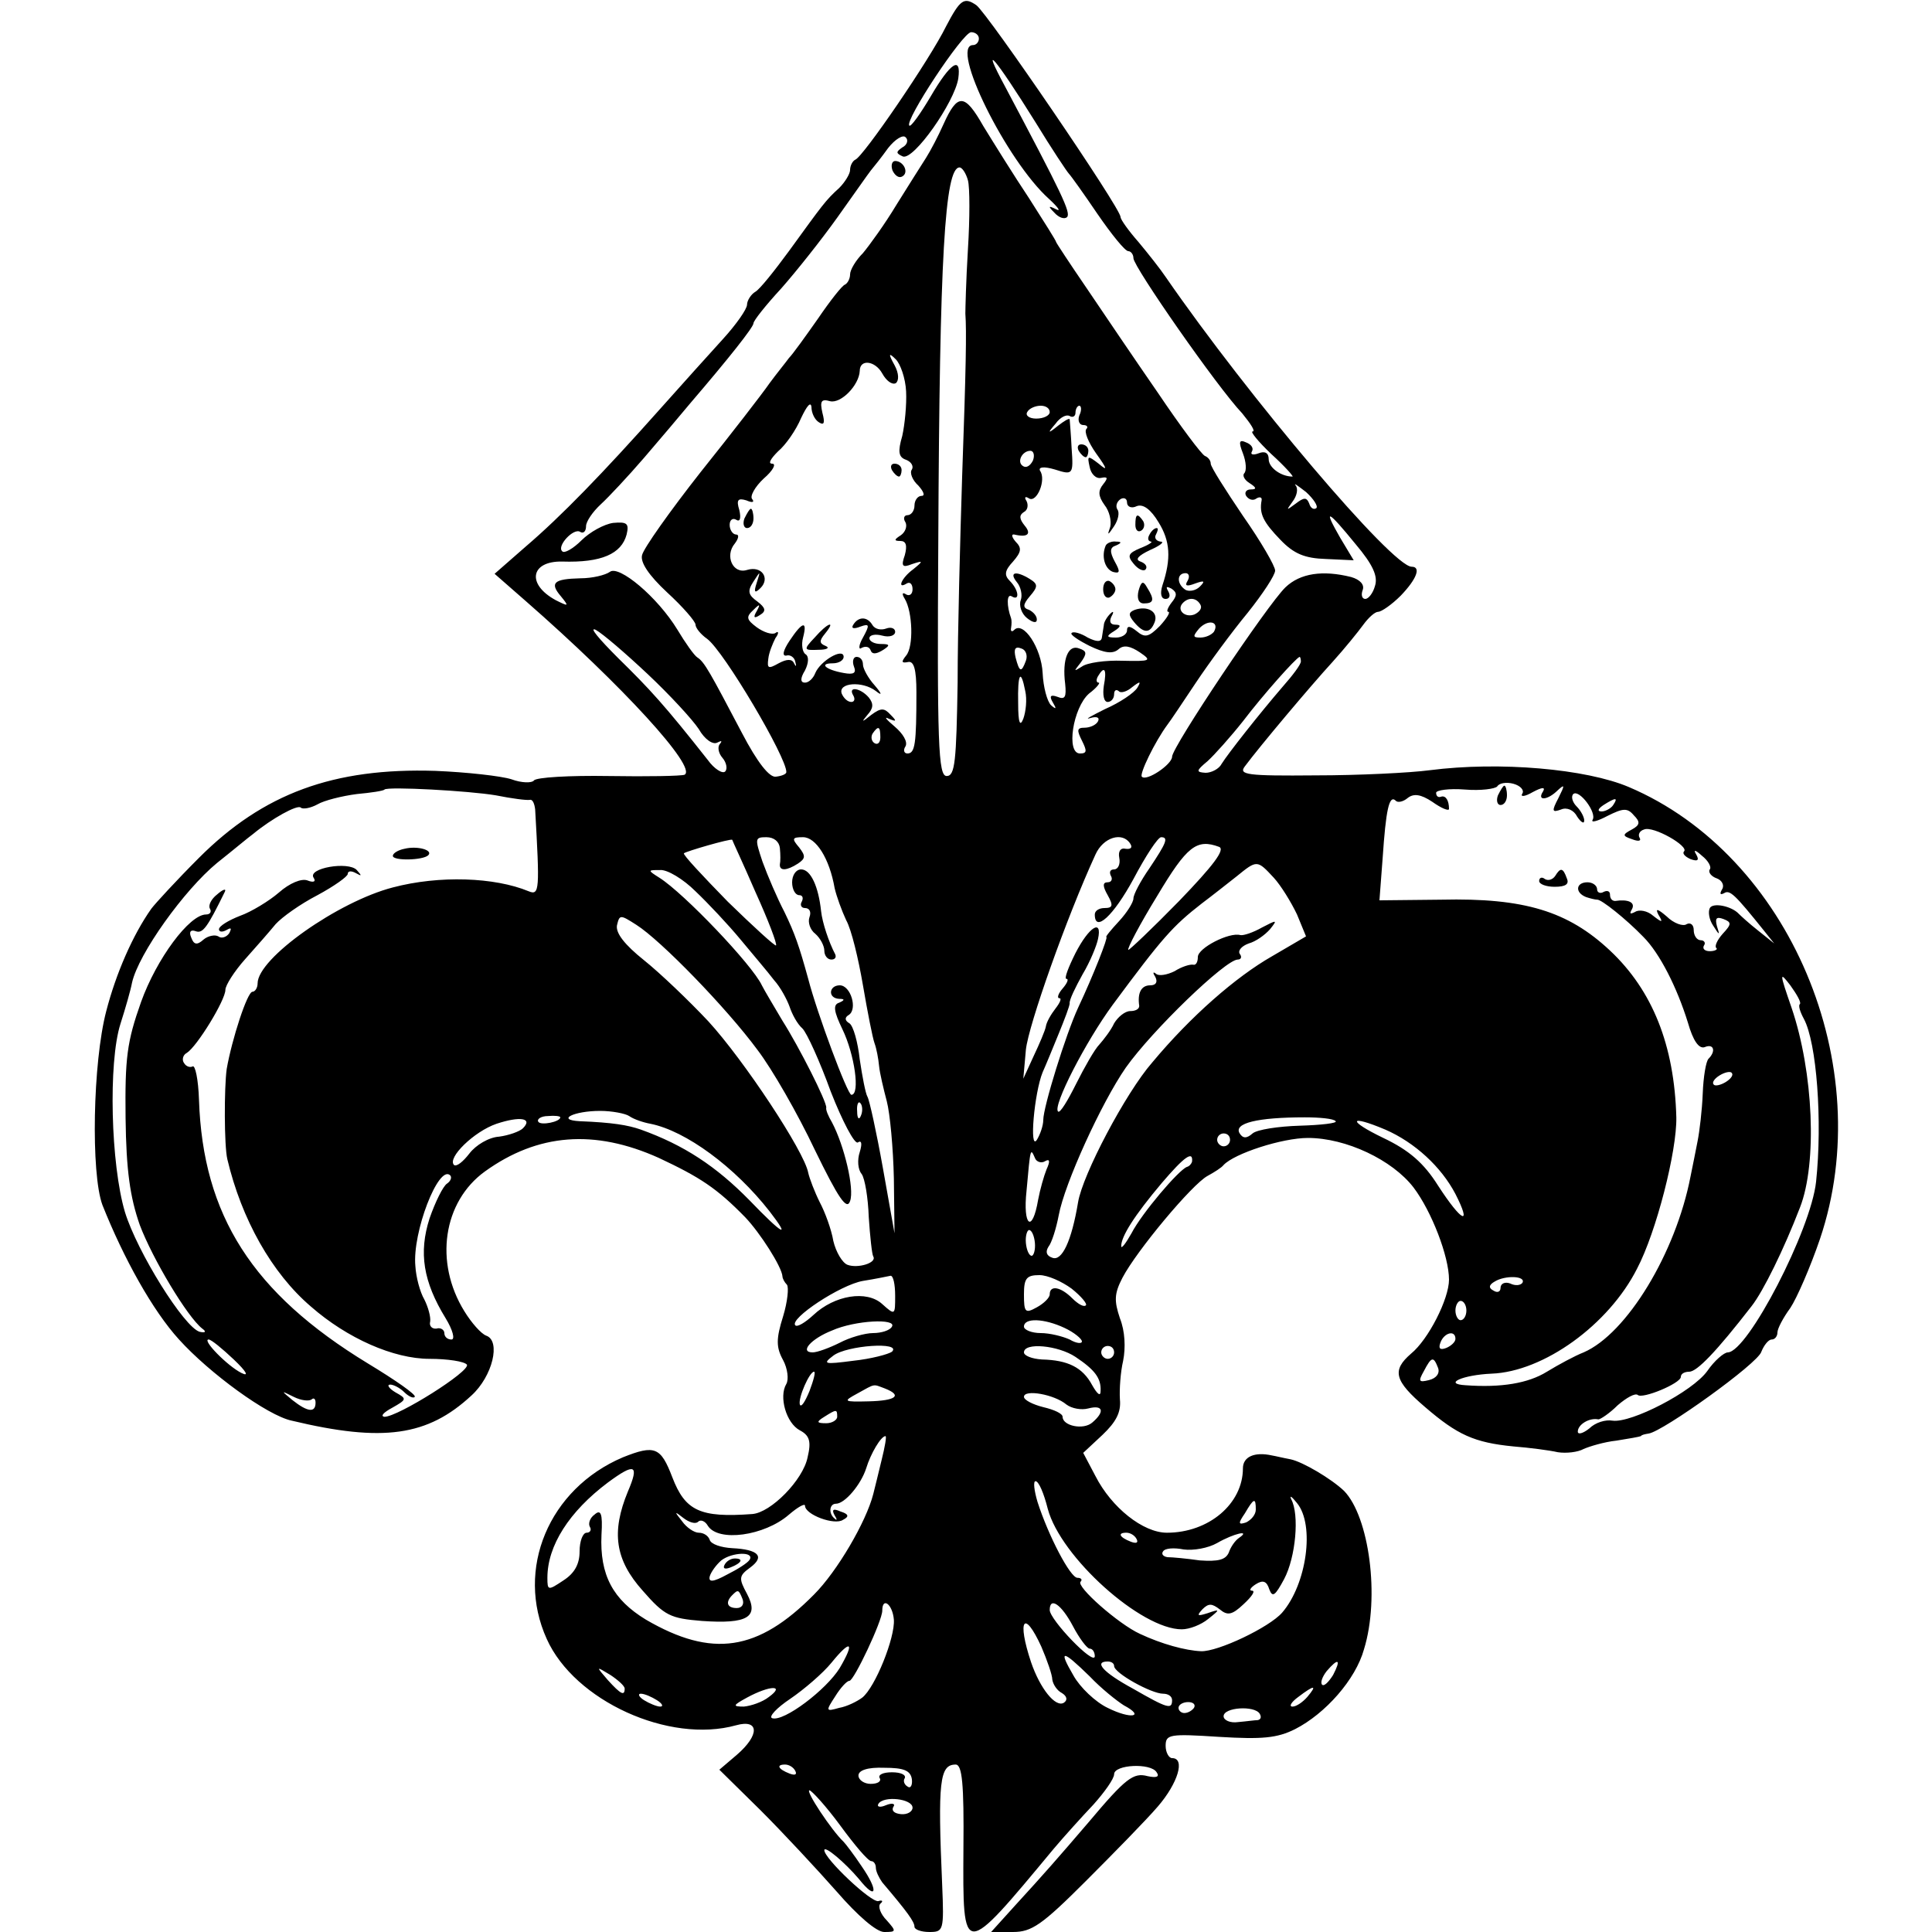 <?xml version="1.0" standalone="no"?>
<!DOCTYPE svg PUBLIC "-//W3C//DTD SVG 20010904//EN"
 "http://www.w3.org/TR/2001/REC-SVG-20010904/DTD/svg10.dtd">
<svg version="1.0" xmlns="http://www.w3.org/2000/svg"
 width="300pt" height="300pt" viewBox="0 0 300 300"
 preserveAspectRatio="xMidYMid meet">
<g transform="translate(0,300) scale(0.1,-0.1)"
fill="#000000" stroke="none">
<path d="M1469 2959 c-25 -51 -129 -203 -141 -207 -4 -2 -8 -9 -8 -16 0 -6 -8
-19 -17 -28 -21 -19 -25 -25 -78 -98 -22 -30 -45 -59 -52 -63 -7 -4 -13 -14
-13 -20 0 -7 -17 -31 -37 -53 -21 -23 -65 -72 -98 -109 -89 -100 -154 -167
-209 -214 l-48 -42 48 -42 c151 -132 267 -259 247 -270 -5 -2 -57 -3 -118 -2
-60 1 -113 -2 -116 -7 -3 -4 -19 -4 -35 2 -16 5 -69 11 -118 13 -158 5 -267
-35 -367 -135 -35 -35 -68 -71 -74 -79 -29 -41 -55 -101 -70 -159 -21 -80 -24
-252 -6 -301 33 -83 78 -164 119 -209 47 -52 137 -118 175 -126 142 -34 211
-24 279 39 33 30 46 85 23 93 -8 3 -23 20 -34 38 -47 76 -33 170 32 217 82 59
170 66 270 21 64 -30 90 -47 134 -92 23 -24 57 -77 58 -92 0 -3 3 -9 7 -13 3
-4 1 -26 -6 -49 -11 -35 -11 -48 0 -68 7 -13 9 -30 5 -37 -12 -20 0 -61 21
-72 15 -8 18 -17 12 -42 -7 -35 -57 -86 -86 -88 -81 -6 -104 5 -124 57 -18 47
-27 51 -77 31 -115 -49 -167 -174 -118 -282 43 -96 190 -163 294 -134 36 10
37 -15 1 -46 l-27 -23 64 -63 c35 -35 88 -92 118 -126 33 -38 62 -63 74 -63
19 0 19 1 4 18 -10 10 -14 22 -10 26 5 4 3 6 -3 4 -11 -3 -84 66 -84 79 0 8
32 -19 54 -45 27 -34 31 -19 4 20 -12 18 -25 35 -28 38 -19 18 -60 80 -53 80
4 -1 26 -25 48 -55 22 -30 43 -55 48 -55 4 0 7 -5 7 -10 0 -6 5 -16 10 -23 39
-46 50 -61 50 -69 0 -4 10 -8 23 -8 22 0 23 2 20 73 -7 161 -4 187 21 187 10
0 13 -30 12 -130 -1 -172 -2 -172 140 -1 16 19 44 50 62 69 17 19 32 40 32 47
0 15 57 18 66 3 5 -7 0 -9 -14 -6 -22 6 -34 -3 -92 -72 -48 -56 -69 -80 -113
-128 l-38 -42 34 0 c29 0 45 11 113 79 43 43 94 95 112 116 31 36 43 75 22 75
-5 0 -10 9 -10 19 0 18 6 19 83 14 67 -4 90 -2 118 12 47 24 94 77 107 124 25
81 8 206 -31 246 -20 19 -64 45 -83 49 -11 2 -23 5 -29 6 -27 6 -45 -2 -45
-20 0 -55 -53 -100 -118 -100 -37 0 -86 39 -111 88 l-19 36 30 28 c21 20 29
35 27 55 -1 16 1 43 5 60 4 20 3 46 -5 66 -9 27 -9 38 4 63 22 42 108 145 132
158 11 6 22 13 25 17 17 18 91 42 131 42 59 0 131 -34 164 -77 28 -37 55 -107
55 -143 0 -30 -32 -93 -59 -115 -30 -26 -26 -42 22 -83 50 -43 76 -55 137 -61
25 -2 56 -6 69 -9 13 -2 31 0 40 5 9 4 32 11 51 13 19 3 36 6 38 7 1 2 6 3 12
4 22 3 170 109 175 127 4 10 11 19 16 19 5 0 9 5 9 11 0 6 9 23 20 38 10 15
31 63 46 107 91 269 -47 596 -297 702 -66 28 -200 40 -309 26 -30 -4 -110 -8
-177 -8 -107 -1 -120 1 -110 14 23 31 103 126 136 162 19 21 40 47 48 58 8 11
18 20 23 20 5 0 21 11 35 25 25 26 32 45 17 45 -30 0 -253 263 -382 450 -8 12
-27 36 -42 54 -15 17 -28 35 -28 39 0 14 -207 317 -224 329 -19 13 -25 9 -47
-33z m51 -19 c0 -5 -4 -10 -9 -10 -37 0 52 -180 118 -239 14 -13 19 -20 11
-16 -12 6 -13 5 -3 -5 7 -8 16 -11 20 -7 6 7 -8 36 -96 202 -40 74 -16 46 47
-55 25 -41 49 -77 52 -80 3 -3 23 -31 44 -62 22 -32 43 -58 48 -58 4 0 8 -5 8
-11 0 -13 130 -200 169 -241 13 -16 21 -28 16 -28 -4 0 9 -16 29 -35 21 -19
35 -35 33 -35 -18 0 -37 14 -37 27 0 10 -6 13 -16 9 -8 -3 -13 -2 -10 3 3 5
-1 11 -9 14 -11 5 -12 1 -5 -17 5 -13 6 -27 2 -31 -3 -3 0 -10 8 -15 11 -7 12
-10 2 -10 -7 0 -10 -5 -7 -10 4 -6 11 -8 16 -4 5 3 9 2 8 -3 -4 -21 3 -34 29
-61 21 -22 38 -29 71 -30 l43 -2 -21 35 c-27 47 -20 44 24 -10 27 -32 35 -50
30 -65 -3 -11 -10 -20 -15 -20 -5 0 -7 6 -4 14 3 8 -4 16 -18 20 -44 11 -79 6
-102 -16 -28 -27 -176 -248 -176 -263 0 -12 -40 -39 -47 -31 -4 4 20 54 40 81
4 5 24 35 44 65 20 30 56 79 80 108 24 30 43 59 43 66 0 7 -22 45 -50 85 -27
40 -50 76 -50 81 0 5 -4 10 -9 12 -5 2 -38 46 -73 98 -36 52 -86 126 -111 163
-26 38 -47 70 -47 71 0 2 -19 32 -42 68 -24 36 -55 86 -71 112 -29 51 -40 52
-62 3 -8 -18 -20 -41 -27 -52 -7 -11 -28 -44 -46 -73 -18 -30 -42 -63 -52 -75
-11 -11 -20 -26 -20 -33 0 -7 -4 -14 -8 -16 -4 -1 -23 -25 -42 -53 -19 -27
-39 -55 -45 -61 -5 -7 -19 -24 -30 -39 -11 -16 -59 -78 -107 -138 -48 -61 -89
-119 -91 -129 -3 -11 10 -31 39 -58 24 -22 44 -45 44 -50 0 -5 8 -15 18 -22
26 -19 124 -185 123 -207 0 -3 -7 -6 -16 -7 -10 -2 -29 22 -53 68 -49 93 -58
110 -69 117 -5 3 -19 23 -31 43 -31 51 -91 101 -105 90 -7 -5 -27 -10 -46 -10
-41 -1 -48 -7 -30 -28 13 -16 12 -16 -8 -6 -46 25 -39 61 10 60 61 -2 92 12
100 42 4 17 1 20 -21 18 -14 -2 -36 -14 -49 -27 -13 -13 -27 -21 -30 -17 -9 8
18 37 28 30 5 -3 9 1 9 9 0 7 10 22 23 34 12 11 42 43 67 72 25 29 57 67 72
85 60 70 98 118 98 124 0 4 19 28 43 54 23 26 62 75 87 110 25 35 48 68 52 73
5 6 17 21 27 35 11 14 23 21 27 17 5 -4 3 -12 -5 -16 -10 -7 -10 -9 1 -14 17
-6 80 84 86 121 5 36 -12 25 -43 -28 -16 -27 -31 -48 -33 -45 -8 7 83 145 96
145 6 0 12 -4 12 -10z m-17 -220 c3 -11 3 -59 0 -107 -3 -49 -4 -94 -4 -100 2
-27 1 -84 -5 -253 -3 -96 -7 -240 -7 -320 -2 -122 -4 -145 -17 -145 -13 0 -15
47 -13 370 2 435 10 575 33 575 4 0 10 -9 13 -20z m-96 -328 c1 -20 -2 -51 -6
-69 -7 -24 -6 -33 6 -37 8 -3 12 -10 9 -15 -4 -5 1 -17 10 -25 8 -9 11 -16 5
-16 -6 0 -11 -7 -11 -15 0 -8 -5 -15 -11 -15 -5 0 -7 -5 -3 -11 3 -6 0 -15 -7
-20 -11 -7 -11 -9 -1 -9 9 0 11 -7 7 -22 -6 -17 -4 -20 11 -14 18 6 18 5 2 -8
-18 -13 -26 -32 -10 -22 5 3 9 -1 9 -9 0 -8 -5 -11 -10 -8 -6 4 -7 1 -2 -7 12
-20 14 -74 2 -88 -8 -10 -7 -12 3 -10 9 2 13 -11 13 -47 0 -80 -2 -95 -14 -95
-5 0 -7 5 -3 11 4 7 -4 20 -17 31 -13 11 -17 16 -9 12 12 -5 13 -4 3 6 -10 11
-15 11 -30 0 -15 -12 -16 -12 -6 0 9 10 10 17 2 27 -13 15 -33 18 -24 3 3 -5
2 -10 -3 -10 -6 0 -12 6 -15 13 -6 17 32 20 53 4 10 -8 10 -5 -2 9 -10 11 -18
26 -18 32 0 7 -4 12 -10 12 -5 0 -7 -7 -4 -15 4 -10 0 -13 -16 -10 -28 5 -39
15 -17 15 10 0 17 5 17 10 0 15 -36 -6 -44 -25 -3 -8 -10 -15 -16 -15 -7 0 -8
6 0 19 6 12 6 22 1 25 -5 3 -7 15 -4 26 7 27 -1 25 -21 -5 -10 -15 -12 -24 -5
-23 6 2 13 -3 14 -10 2 -7 1 -8 -2 -2 -3 7 -11 7 -24 0 -16 -9 -18 -8 -16 7 1
10 7 24 11 32 6 8 5 12 0 8 -5 -3 -18 1 -29 9 -16 12 -17 16 -5 27 10 10 11 9
5 -2 -6 -10 -4 -12 5 -6 10 6 9 11 -4 21 -14 10 -16 16 -6 31 11 17 11 17 5
-2 -5 -15 -3 -17 6 -8 15 15 2 35 -21 28 -22 -7 -35 22 -19 41 6 8 7 14 2 14
-5 0 -10 7 -10 15 0 8 5 11 10 8 6 -4 8 2 5 15 -5 16 -2 19 11 15 9 -4 13 -3
9 2 -4 4 4 19 18 32 14 12 20 23 13 23 -7 0 -2 8 9 19 12 10 28 33 36 52 9 19
15 26 16 17 0 -9 5 -20 12 -24 8 -5 9 0 5 15 -4 18 -2 22 12 18 17 -4 45 25
46 47 0 19 24 16 35 -4 6 -11 15 -18 21 -15 5 4 5 15 -2 28 -10 18 -9 20 2 9
7 -7 15 -29 16 -50z m223 -32 c0 -5 -9 -10 -21 -10 -11 0 -17 5 -14 10 3 6 13
10 21 10 8 0 14 -4 14 -10z m46 -5 c-3 -8 0 -15 6 -15 6 0 8 -3 5 -6 -4 -4 3
-21 15 -38 18 -25 18 -28 4 -16 -17 13 -18 13 -14 -5 2 -11 10 -19 18 -17 10
2 11 0 3 -10 -8 -10 -8 -18 2 -32 8 -10 11 -25 9 -34 -5 -14 -4 -14 6 1 6 9 9
21 5 26 -3 5 -1 12 5 16 5 3 10 1 10 -5 0 -7 7 -10 15 -6 10 4 22 -5 34 -25
18 -29 20 -56 6 -98 -4 -13 -2 -21 5 -21 6 0 8 5 4 12 -4 7 -3 8 5 4 9 -6 9
-11 0 -22 -6 -8 -8 -14 -5 -14 4 0 -2 -10 -13 -22 -17 -17 -23 -19 -36 -8 -10
8 -15 9 -15 1 0 -6 -8 -11 -17 -11 -15 0 -16 2 -3 10 11 7 11 10 2 10 -8 0
-10 5 -6 13 4 7 3 9 -2 4 -5 -5 -10 -13 -10 -18 -1 -5 -2 -14 -3 -19 -1 -7 -8
-7 -22 0 -11 7 -23 10 -25 7 -3 -2 10 -11 28 -20 23 -11 36 -13 45 -5 8 7 18
5 33 -5 19 -13 17 -14 -27 -13 -26 1 -55 -3 -63 -9 -13 -8 -13 -8 -2 6 10 14
10 18 -2 22 -17 7 -27 -16 -22 -55 2 -20 0 -25 -12 -20 -11 4 -13 1 -7 -9 6
-10 5 -11 -3 -4 -6 6 -12 28 -13 50 -2 39 -30 81 -44 67 -4 -4 -6 -2 -5 3 1 6
1 12 0 15 -7 19 -7 39 1 34 13 -8 11 10 -3 24 -9 9 -8 16 5 30 13 15 14 21 4
31 -6 7 -7 12 -2 11 21 -5 27 1 16 14 -8 10 -9 16 -1 21 6 3 7 11 4 17 -4 6
-2 8 4 4 12 -7 27 29 17 43 -3 6 6 7 23 2 28 -9 29 -8 26 33 -1 22 -3 43 -3
45 -1 2 -9 -3 -18 -10 -16 -13 -17 -12 -4 3 7 10 17 15 22 12 5 -3 9 0 9 5 0
6 3 11 6 11 3 0 4 -7 0 -15z m-72 -70 c-4 -8 -10 -12 -15 -9 -11 6 -2 24 11
24 5 0 7 -7 4 -15z m440 -74 c-4 -3 -9 0 -11 7 -4 10 -8 10 -21 0 -15 -11 -15
-11 -5 3 7 9 9 20 5 25 -4 5 3 0 16 -10 12 -11 19 -22 16 -25z m-200 -113 c-5
-8 -1 -9 12 -4 14 5 16 4 7 -5 -6 -6 -16 -8 -22 -5 -14 9 -14 26 0 26 5 0 7
-5 3 -12z m20 -37 c3 -5 -1 -11 -9 -15 -15 -6 -29 7 -18 18 9 9 21 8 27 -3z
m21 -42 c-4 -5 -13 -9 -21 -9 -12 0 -12 2 -2 14 14 15 32 11 23 -5z m-879 -66
c34 -32 69 -70 79 -85 9 -16 22 -25 29 -21 6 3 8 3 4 -2 -4 -4 -3 -14 4 -22 6
-7 8 -17 4 -21 -4 -4 -17 4 -27 18 -67 85 -90 110 -139 158 -30 30 -46 49 -35
44 11 -6 47 -37 81 -69z m587 21 c-7 -19 -10 -18 -16 5 -3 13 -1 18 9 14 7 -2
10 -11 7 -19z m427 -1 c0 -5 -13 -22 -28 -39 -37 -43 -85 -104 -95 -120 -4 -8
-16 -14 -25 -14 -15 1 -15 3 3 18 11 10 36 38 55 62 32 42 82 98 88 100 1 0 2
-3 2 -7z m-306 -38 c-2 -14 0 -25 6 -25 5 0 10 5 10 12 0 6 3 8 7 5 3 -4 13
-1 21 6 13 10 14 9 8 -1 -5 -8 -27 -23 -50 -33 -22 -11 -33 -17 -23 -14 10 3
15 1 12 -5 -3 -6 -13 -10 -21 -10 -12 0 -12 -4 -4 -20 8 -16 8 -20 -3 -20 -22
0 -11 71 14 93 12 9 18 17 15 17 -4 0 -4 5 -1 10 10 17 14 11 9 -15z m-122 -8
c3 -13 1 -32 -3 -43 -5 -13 -8 -7 -8 24 -1 46 4 55 11 19z m-225 -72 c0 -8 -4
-12 -9 -9 -5 3 -6 10 -3 15 9 13 12 11 12 -6z m997 -87 c-4 -6 4 -5 16 2 15 8
20 8 16 1 -10 -15 7 -14 23 2 11 10 11 8 1 -12 -11 -21 -10 -23 4 -18 9 4 20
-1 25 -11 6 -9 11 -12 11 -6 0 5 -5 15 -12 22 -6 6 -9 15 -5 19 9 8 37 -29 30
-40 -3 -5 8 -2 23 6 24 12 31 13 41 1 10 -10 10 -15 -3 -22 -15 -8 -15 -10 0
-15 10 -4 15 -3 12 2 -3 5 0 11 7 13 14 6 70 -26 62 -34 -3 -3 1 -8 10 -12 11
-4 14 -2 9 7 -5 8 -2 8 9 -2 9 -7 15 -17 12 -21 -3 -4 2 -11 11 -14 8 -3 12
-11 8 -17 -4 -7 -3 -9 3 -6 9 6 17 -2 62 -58 l16 -20 -25 20 c-14 11 -27 23
-30 26 -11 12 -40 18 -45 9 -3 -6 -1 -18 5 -27 10 -16 11 -16 6 -1 -3 12 -1
15 10 11 13 -5 13 -8 -1 -23 -8 -9 -13 -19 -10 -22 3 -2 -2 -5 -10 -5 -8 0
-12 4 -9 9 3 4 0 8 -5 8 -6 0 -11 7 -11 16 0 8 -5 12 -11 9 -5 -4 -20 1 -31
12 -14 12 -18 13 -13 3 8 -13 6 -13 -8 -2 -9 8 -22 10 -28 6 -8 -4 -9 -3 -5 4
6 11 -6 16 -26 13 -5 0 -8 4 -8 10 0 5 -4 7 -10 4 -5 -3 -10 -1 -10 4 0 6 -7
11 -15 11 -18 0 -20 -16 -2 -23 6 -2 14 -4 17 -4 6 1 45 -30 72 -58 25 -25 52
-78 69 -133 8 -28 17 -41 26 -38 14 6 18 -6 6 -18 -4 -4 -8 -28 -9 -54 -1 -26
-5 -59 -8 -74 -3 -16 -8 -40 -11 -55 -23 -119 -99 -244 -166 -273 -13 -5 -39
-19 -57 -30 -29 -18 -71 -25 -126 -21 -36 2 -5 16 40 18 81 3 182 76 226 163
30 57 62 183 61 235 -3 112 -37 197 -103 259 -65 61 -133 82 -262 79 l-96 -1
5 66 c5 74 10 98 20 89 3 -4 12 -2 19 4 9 7 20 6 38 -6 14 -10 26 -15 26 -11
0 13 -5 21 -12 19 -5 -2 -8 1 -8 6 0 4 20 7 45 5 24 -2 47 1 50 5 3 5 14 7 25
4 11 -3 17 -10 14 -15z m-1594 -3 c25 -5 48 -8 53 -7 4 1 7 -6 8 -15 7 -124 7
-134 -10 -127 -53 22 -139 25 -211 6 -85 -22 -210 -110 -210 -149 0 -7 -4 -13
-8 -13 -8 0 -32 -74 -40 -120 -4 -29 -4 -119 1 -140 22 -93 69 -177 130 -229
56 -49 128 -81 184 -81 28 0 54 -4 58 -9 6 -10 -107 -81 -128 -81 -7 1 -1 7
12 14 23 13 23 14 5 24 -10 6 -14 12 -8 12 5 0 15 -5 22 -12 6 -6 14 -10 16
-7 3 3 -30 26 -73 52 -179 109 -256 230 -262 409 -1 32 -6 55 -10 52 -4 -2
-10 0 -13 5 -4 5 -2 13 4 16 16 10 60 82 60 98 0 7 14 29 31 48 17 19 38 43
47 54 10 11 38 31 65 45 26 14 47 29 47 33 0 5 6 5 13 1 9 -5 9 -4 1 5 -13 14
-77 3 -67 -12 4 -6 0 -8 -10 -4 -9 3 -27 -4 -44 -19 -15 -13 -43 -30 -60 -36
-18 -7 -33 -16 -33 -21 0 -4 5 -5 12 -1 7 4 8 3 4 -5 -4 -6 -12 -9 -17 -5 -5
3 -16 1 -23 -5 -10 -9 -15 -8 -19 3 -4 9 -1 13 7 10 11 -4 18 6 45 61 3 6 -3
4 -12 -4 -9 -7 -14 -17 -11 -22 3 -5 0 -9 -6 -9 -26 0 -77 -69 -101 -136 -22
-62 -25 -87 -24 -180 1 -82 7 -123 22 -166 20 -53 74 -143 97 -161 7 -5 5 -7
-4 -5 -24 7 -97 124 -116 186 -22 74 -26 232 -7 292 8 25 16 53 18 64 10 45
81 144 132 186 24 19 49 40 56 45 29 24 69 46 74 41 3 -3 15 -1 26 5 10 6 38
13 61 16 22 2 42 5 43 7 5 5 132 -2 173 -9z m1735 -15 c-3 -5 -12 -10 -18 -10
-7 0 -6 4 3 10 19 12 23 12 15 0z m-1332 -135 c20 -44 34 -81 32 -83 -1 -2
-35 29 -75 68 -39 40 -70 73 -68 75 3 3 72 23 75 21 0 -1 17 -37 36 -81z m38
68 c1 -10 1 -21 0 -25 -1 -11 11 -10 28 1 12 8 12 12 2 25 -12 14 -11 16 6 16
20 0 41 -33 49 -79 3 -13 11 -35 18 -50 8 -14 19 -60 26 -101 7 -41 15 -82 18
-90 3 -8 6 -24 7 -35 1 -11 7 -36 12 -55 5 -19 10 -73 11 -120 l1 -85 -18 101
c-10 56 -21 106 -24 111 -3 5 -8 31 -12 58 -3 27 -10 52 -16 56 -7 4 -8 9 -1
13 14 9 3 46 -14 46 -17 0 -19 -20 -1 -21 9 0 9 -2 0 -6 -10 -3 -8 -14 5 -41
19 -39 28 -102 14 -102 -6 0 -53 126 -67 180 -14 51 -21 71 -37 104 -11 21
-26 56 -34 78 -12 36 -12 38 6 38 12 0 20 -7 21 -17z m544 7 c4 -6 1 -9 -7 -8
-8 2 -12 -4 -10 -14 2 -10 -2 -18 -8 -18 -6 0 -8 -4 -5 -10 3 -5 1 -10 -5 -10
-8 0 -8 -6 0 -20 9 -16 8 -20 -5 -20 -8 0 -15 -4 -15 -10 0 -29 29 -2 60 55
19 36 38 65 43 65 12 0 8 -9 -18 -48 -14 -20 -25 -41 -25 -47 0 -6 -10 -22
-22 -35 -13 -14 -22 -25 -20 -25 3 0 -20 -59 -44 -110 -19 -41 -54 -154 -54
-174 0 -9 -5 -23 -10 -31 -12 -18 -4 73 9 105 5 11 16 38 25 60 9 22 17 43 17
47 -1 5 9 25 20 45 12 20 22 45 24 55 7 32 -14 19 -35 -22 -11 -22 -18 -40
-14 -40 4 0 1 -7 -6 -15 -7 -8 -9 -15 -5 -15 4 0 1 -7 -6 -16 -7 -9 -14 -21
-15 -28 -1 -6 -10 -27 -19 -46 l-16 -35 4 45 c4 38 63 205 108 303 12 27 42
36 54 17z m138 -5 c10 -4 -9 -29 -62 -84 -42 -43 -78 -77 -79 -76 -2 2 18 40
45 84 46 77 61 89 96 76z m85 -48 c11 -12 27 -38 36 -57 l14 -34 -53 -31 c-56
-32 -126 -93 -186 -165 -41 -47 -108 -174 -115 -217 -10 -60 -25 -92 -40 -86
-9 3 -11 9 -6 17 5 6 12 28 16 49 9 49 66 174 104 229 41 58 155 168 174 168
5 0 7 4 3 9 -3 5 3 12 14 16 11 3 25 13 33 22 12 15 11 15 -12 3 -14 -8 -29
-13 -34 -12 -17 5 -66 -20 -66 -34 0 -8 -3 -13 -7 -12 -5 1 -18 -3 -29 -10
-12 -6 -25 -8 -29 -4 -5 4 -5 1 -1 -5 4 -8 1 -13 -8 -13 -14 0 -20 -12 -17
-32 0 -5 -6 -8 -14 -8 -8 0 -19 -9 -25 -19 -5 -11 -16 -25 -23 -33 -7 -7 -23
-35 -36 -61 -13 -26 -25 -46 -28 -43 -9 8 43 109 85 166 77 104 93 122 138
157 16 12 40 31 54 42 32 26 32 26 58 -2z m-898 -21 c19 -18 51 -52 70 -75 19
-23 43 -51 52 -63 10 -11 20 -30 24 -41 4 -12 12 -27 20 -34 7 -7 27 -51 44
-98 18 -46 37 -82 42 -79 6 4 7 -2 3 -15 -4 -12 -3 -27 3 -34 5 -7 10 -37 11
-67 2 -30 5 -58 7 -61 6 -10 -24 -19 -40 -13 -8 3 -18 20 -22 37 -3 18 -13 45
-21 60 -8 16 -16 37 -18 46 -6 33 -100 175 -155 235 -30 32 -75 75 -100 95
-30 24 -44 42 -42 54 4 17 5 17 30 1 38 -24 140 -129 188 -194 23 -30 63 -100
89 -155 37 -76 50 -95 55 -80 7 19 -9 86 -28 122 -6 10 -10 20 -9 23 1 9 -42
94 -68 135 -13 22 -28 47 -32 55 -15 32 -121 143 -159 167 -19 12 -18 12 1 12
11 1 36 -14 55 -33z m1715 -175 c-3 -2 0 -12 6 -23 20 -37 29 -159 19 -253 -8
-75 -106 -264 -137 -265 -6 0 -21 -13 -32 -29 -23 -32 -118 -81 -147 -77 -11
2 -27 -3 -36 -12 -10 -8 -18 -10 -18 -5 0 11 18 22 32 19 3 0 17 9 30 22 14
12 27 19 31 16 7 -7 67 18 67 28 0 5 6 8 13 8 12 0 42 31 97 102 18 23 50 88
75 153 27 69 21 210 -13 310 -19 55 -19 57 -2 35 10 -14 17 -26 15 -29z m-115
-121 c-8 -5 -17 -7 -19 -4 -3 3 1 9 9 14 8 5 17 7 19 4 3 -3 -1 -9 -9 -14z
m-1343 -52 c-3 -8 -6 -5 -6 6 -1 11 2 17 5 13 3 -3 4 -12 1 -19z m-360 -1 c7
-5 22 -10 33 -12 55 -11 131 -67 185 -136 34 -44 20 -36 -31 17 -52 53 -102
86 -169 110 -20 7 -44 11 -95 13 -37 2 -9 16 32 16 18 0 39 -4 45 -8z m-165
-19 c-5 -5 -22 -11 -37 -13 -16 -1 -36 -13 -46 -26 -10 -13 -20 -21 -24 -18
-11 11 31 52 66 64 36 12 57 9 41 -7z m58 17 c0 -7 -30 -13 -34 -7 -3 4 4 9
15 9 10 1 19 0 19 -2z m1204 -6 c3 -3 -22 -6 -56 -7 -33 -1 -66 -6 -73 -12 -9
-8 -15 -8 -20 0 -10 16 28 25 101 25 23 0 45 -2 48 -6z m77 -13 c46 -20 87
-58 109 -100 26 -51 10 -44 -27 13 -22 35 -45 55 -85 74 -56 27 -54 37 3 13z
m-241 -16 c0 -5 -4 -10 -10 -10 -5 0 -10 5 -10 10 0 6 5 10 10 10 6 0 10 -4
10 -10z m-287 -33 c7 4 8 0 2 -13 -4 -10 -10 -31 -13 -47 -9 -53 -24 -41 -18
14 6 67 6 67 13 51 2 -6 10 -9 16 -5z m228 -1 c-1 -3 -4 -7 -8 -8 -13 -5 -70
-72 -86 -103 -9 -16 -16 -25 -16 -20 0 15 20 47 63 98 35 41 49 51 47 33z
m-1157 -34 c-6 -4 -18 -28 -27 -54 -17 -53 -10 -98 25 -155 11 -18 15 -33 9
-33 -6 0 -11 4 -11 10 0 5 -6 9 -12 7 -7 -1 -12 4 -10 11 1 7 -3 22 -9 34 -7
12 -13 35 -14 52 -5 52 36 158 54 141 3 -3 1 -9 -5 -13z m913 -92 c1 -11 -2
-20 -5 -20 -4 0 -8 9 -9 20 -1 11 2 20 5 20 4 0 8 -9 9 -20z m-217 -82 c0 -30
0 -31 -20 -13 -24 22 -74 14 -107 -17 -13 -12 -25 -19 -28 -16 -10 10 70 63
105 69 19 3 38 7 43 8 4 0 7 -13 7 -31z m274 11 c15 -12 25 -24 22 -26 -3 -3
-12 2 -21 11 -18 18 -35 21 -35 6 0 -5 -9 -14 -20 -20 -18 -10 -20 -8 -20 20
0 25 4 30 24 30 13 0 35 -10 50 -21z m700 9 c-3 -4 -11 -5 -19 -1 -8 3 -15 0
-15 -7 0 -6 -5 -8 -11 -4 -8 4 -7 9 2 14 16 10 49 9 43 -2z m-87 -43 c0 -8 -4
-15 -9 -15 -4 0 -8 7 -8 15 0 8 4 15 8 15 5 0 9 -7 9 -15z m-892 -25 c-3 -6
-17 -10 -29 -10 -13 0 -37 -7 -52 -15 -16 -8 -35 -15 -42 -15 -21 0 -3 21 30
34 36 16 101 19 93 6z m268 -2 c15 -7 27 -17 27 -21 0 -4 -9 -3 -19 3 -11 5
-31 10 -45 10 -14 0 -26 5 -26 10 0 14 31 13 63 -2z m607 -17 c0 -5 -7 -11
-14 -14 -10 -4 -13 -1 -9 9 6 15 23 19 23 5z m-1897 -32 c20 -19 24 -27 12
-21 -22 11 -62 52 -51 52 4 0 21 -14 39 -31z m1022 12 c-6 -4 -32 -11 -60 -14
-46 -6 -48 -5 -31 8 21 16 107 22 91 6z m285 -8 c30 -20 40 -33 39 -53 0 -9
-5 -5 -13 9 -15 28 -38 39 -78 40 -16 1 -28 6 -28 11 0 16 53 11 80 -7z m60 7
c0 -5 -4 -10 -10 -10 -5 0 -10 5 -10 10 0 6 5 10 10 10 6 0 10 -4 10 -10z
m503 -24 c3 -8 -2 -16 -14 -19 -16 -4 -17 -2 -8 14 12 23 15 23 22 5z m-976
-36 c-7 -17 -13 -26 -15 -21 -3 10 15 51 22 51 3 0 -1 -14 -7 -30z m117 4 c28
-11 17 -19 -25 -20 -40 -1 -40 0 -18 12 29 16 24 15 43 8z m-890 -17 c3 3 6 1
6 -5 0 -16 -12 -15 -36 4 -18 15 -18 15 2 5 12 -6 24 -7 28 -4z m1172 -8 c8
-6 23 -9 34 -6 23 6 26 -5 6 -22 -14 -12 -46 -5 -46 9 0 5 -13 11 -30 15 -16
4 -30 11 -30 16 0 12 47 4 66 -12z m-356 -19 c0 -5 -8 -10 -17 -10 -15 0 -16
2 -3 10 19 12 20 12 20 0z m69 -67 c-5 -21 -11 -45 -13 -53 -11 -43 -56 -120
-92 -156 -87 -88 -158 -99 -261 -39 -51 31 -72 69 -69 132 2 33 -1 40 -11 31
-7 -5 -10 -14 -7 -19 3 -5 0 -9 -5 -9 -6 0 -11 -13 -11 -29 0 -20 -8 -34 -25
-45 -24 -16 -25 -16 -25 4 0 50 34 103 94 148 42 31 49 28 31 -14 -26 -63 -20
-106 23 -154 34 -39 43 -43 92 -47 71 -5 89 6 70 42 -13 24 -13 28 5 41 23 17
13 28 -28 30 -17 1 -33 6 -35 13 -2 6 -9 11 -17 11 -7 0 -19 8 -26 18 -12 15
-12 16 2 5 9 -7 19 -10 23 -6 4 4 11 1 15 -6 16 -26 88 -16 126 17 14 12 25
18 25 14 0 -14 46 -31 59 -22 10 5 9 9 -4 13 -11 5 -14 3 -9 -6 4 -6 4 -9 0
-5 -10 8 -8 23 2 23 14 0 39 30 47 55 7 23 23 50 30 50 2 0 -1 -17 -6 -37z
m258 -76 c20 -75 145 -187 208 -187 12 0 30 7 41 16 19 15 19 16 -1 9 -16 -5
-17 -4 -8 6 10 10 15 9 27 0 12 -10 19 -9 37 8 13 12 19 21 13 21 -5 0 -2 5 6
10 11 7 17 5 21 -8 5 -13 9 -10 23 16 18 34 24 100 11 124 -3 7 1 4 9 -6 28
-34 15 -126 -23 -170 -20 -23 -100 -61 -126 -60 -24 1 -61 11 -95 27 -33 15
-100 74 -92 81 3 3 1 6 -5 6 -11 0 -45 65 -62 118 -5 17 -7 32 -3 32 5 0 13
-19 19 -43z m323 -1 c0 -8 -7 -16 -15 -20 -12 -4 -13 -2 -2 14 14 24 17 25 17
6z m-185 -46 c3 -6 -1 -7 -9 -4 -18 7 -21 14 -7 14 6 0 13 -4 16 -10z m159 2
c-6 -4 -13 -14 -16 -23 -5 -11 -16 -14 -45 -12 -21 3 -43 5 -50 5 -7 1 -10 5
-7 9 3 5 17 6 32 3 15 -2 38 2 52 10 26 15 53 21 34 8z m-760 -34 c-3 -5 -19
-15 -35 -23 -22 -12 -29 -12 -27 -3 2 7 10 18 18 25 17 13 52 14 44 1z m-11
-61 c3 -8 -1 -14 -9 -14 -15 0 -18 9 -7 20 9 9 10 9 16 -6z m235 -32 c2 -28
-29 -105 -49 -121 -8 -6 -24 -14 -36 -16 -21 -6 -21 -5 -6 18 8 13 18 24 22
24 7 0 51 93 51 109 0 22 16 10 18 -14z m278 -10 c10 -19 22 -35 26 -35 5 0 8
-6 8 -12 -1 -15 -70 57 -70 72 0 21 18 9 36 -25z m-49 -32 c9 -21 17 -44 17
-51 1 -7 7 -17 15 -21 8 -5 9 -11 3 -15 -13 -8 -37 22 -51 63 -22 66 -11 83
16 24z m-313 -33 c-21 -34 -87 -84 -105 -78 -6 2 7 16 28 30 22 15 51 40 64
56 30 37 37 33 13 -8z m388 -13 c18 -19 42 -38 53 -45 34 -18 11 -22 -25 -4
-19 9 -43 32 -53 50 -24 41 -18 41 25 -1z m38 16 c0 -11 58 -43 76 -43 8 0 14
-4 14 -10 0 -15 -7 -13 -61 18 -46 25 -61 42 -39 42 6 0 10 -3 10 -7z m340
-14 c-7 -11 -14 -18 -17 -15 -3 3 0 12 7 21 18 21 23 19 10 -6z m-1100 -21 c0
-12 -6 -9 -26 13 -19 22 -19 22 4 8 12 -8 22 -17 22 -21z m224 -13 c-10 -8
-28 -14 -39 -15 -18 0 -17 2 5 14 35 19 60 20 34 1z m836 0 c-7 -8 -17 -15
-23 -15 -6 0 -2 7 9 15 25 19 30 19 14 0z m-1010 -5 c8 -5 11 -10 5 -10 -5 0
-17 5 -25 10 -8 5 -10 10 -5 10 6 0 17 -5 25 -10z m834 -12 c-3 -4 -9 -8 -15
-8 -5 0 -9 4 -9 8 0 5 7 9 15 9 8 0 12 -4 9 -9z m102 -9 c3 -5 2 -9 -3 -10 -4
0 -18 -2 -30 -3 -13 -2 -23 3 -23 9 0 14 48 17 56 4z m-721 -89 c3 -6 -1 -7
-9 -4 -18 7 -21 14 -7 14 6 0 13 -4 16 -10z m181 -13 c1 -9 -2 -15 -7 -11 -5
3 -7 9 -4 13 2 5 -6 9 -20 9 -14 0 -22 -4 -19 -9 3 -5 -3 -9 -14 -9 -10 0 -19
6 -19 13 0 8 14 13 40 12 30 0 41 -4 43 -18z m1 -44 c0 -6 -8 -11 -18 -10 -10
1 -15 5 -12 11 4 5 -1 7 -11 3 -9 -4 -15 -3 -12 2 8 13 53 8 53 -6z"/>
<path d="M1386 2735 c4 -8 10 -12 15 -9 11 6 2 24 -11 24 -5 0 -7 -7 -4 -15z"/>
<path d="M1385 2270 c3 -5 8 -10 11 -10 2 0 4 5 4 10 0 6 -5 10 -11 10 -5 0
-7 -4 -4 -10z"/>
<path d="M1156 2195 c-3 -8 -1 -15 4 -15 6 0 10 7 10 15 0 8 -2 15 -4 15 -2 0
-6 -7 -10 -15z"/>
<path d="M1325 2030 c-4 -6 1 -7 11 -3 14 5 15 3 4 -17 -7 -12 -7 -20 -2 -16
6 3 12 2 14 -4 2 -6 8 -6 18 0 13 8 12 10 -2 10 -10 0 -18 4 -18 9 0 5 9 7 20
4 11 -3 20 0 20 6 0 5 -6 8 -14 5 -8 -3 -17 -1 -21 5 -8 14 -22 14 -30 1z"/>
<path d="M1265 2010 c-18 -19 -17 -20 6 -19 13 0 18 3 11 6 -10 4 -10 8 -1 19
18 22 4 17 -16 -6z"/>
<path d="M1675 2300 c3 -5 8 -10 11 -10 2 0 4 5 4 10 0 6 -5 10 -11 10 -5 0
-7 -4 -4 -10z"/>
<path d="M1763 2185 c0 -8 4 -12 9 -9 5 3 6 10 3 15 -9 13 -12 11 -12 -6z"/>
<path d="M1785 2170 c-3 -5 -3 -10 2 -11 4 0 -3 -5 -16 -10 -19 -8 -21 -12
-11 -24 7 -9 16 -13 19 -9 3 4 0 9 -8 12 -9 3 -4 9 15 18 16 7 23 13 16 13 -7
1 -10 6 -7 11 3 6 4 10 1 10 -3 0 -8 -4 -11 -10z"/>
<path d="M1717 2153 c-7 -16 -2 -36 11 -41 11 -3 12 0 3 16 -8 15 -8 22 2 25
9 4 9 6 0 6 -6 1 -14 -2 -16 -6z"/>
<path d="M1579 2096 c6 -7 9 -20 6 -28 -3 -8 1 -21 10 -28 9 -7 15 -8 15 -2 0
6 -6 12 -12 15 -10 3 -10 8 1 21 13 15 13 19 0 27 -21 13 -33 11 -20 -5z"/>
<path d="M1713 2085 c0 -9 4 -14 9 -13 5 2 10 8 10 13 0 5 -5 11 -10 13 -5 1
-9 -4 -9 -13z"/>
<path d="M1768 2083 c-3 -12 0 -20 8 -20 16 0 17 6 5 25 -6 11 -9 9 -13 -5z"/>
<path d="M1762 2053 c-10 -4 -10 -8 -1 -19 15 -18 25 -18 32 0 6 16 -11 26
-31 19z"/>
<path d="M2326 1765 c-3 -8 -1 -15 4 -15 6 0 10 7 10 15 0 8 -2 15 -4 15 -2 0
-6 -7 -10 -15z"/>
<path d="M2415 1640 c-4 -6 -11 -8 -16 -5 -5 4 -9 2 -9 -3 0 -5 11 -9 24 -9
17 0 23 4 19 13 -6 17 -10 17 -18 4z"/>
<path d="M628 1682 c-10 -2 -18 -7 -18 -11 0 -8 47 -7 55 1 8 8 -17 15 -37 10z"/>
<path d="M1230 1630 c0 -11 5 -20 11 -20 5 0 7 -4 4 -10 -3 -5 -1 -10 5 -10 7
0 10 -6 7 -14 -3 -8 1 -20 9 -26 8 -7 14 -19 14 -26 0 -8 5 -14 11 -14 5 0 8
3 6 8 -10 19 -20 49 -22 67 -4 38 -16 65 -31 65 -8 0 -14 -9 -14 -20z"/>
<path d="M1125 570 c-3 -6 1 -7 9 -4 18 7 21 14 7 14 -6 0 -13 -4 -16 -10z"/>
</g>
</svg>
